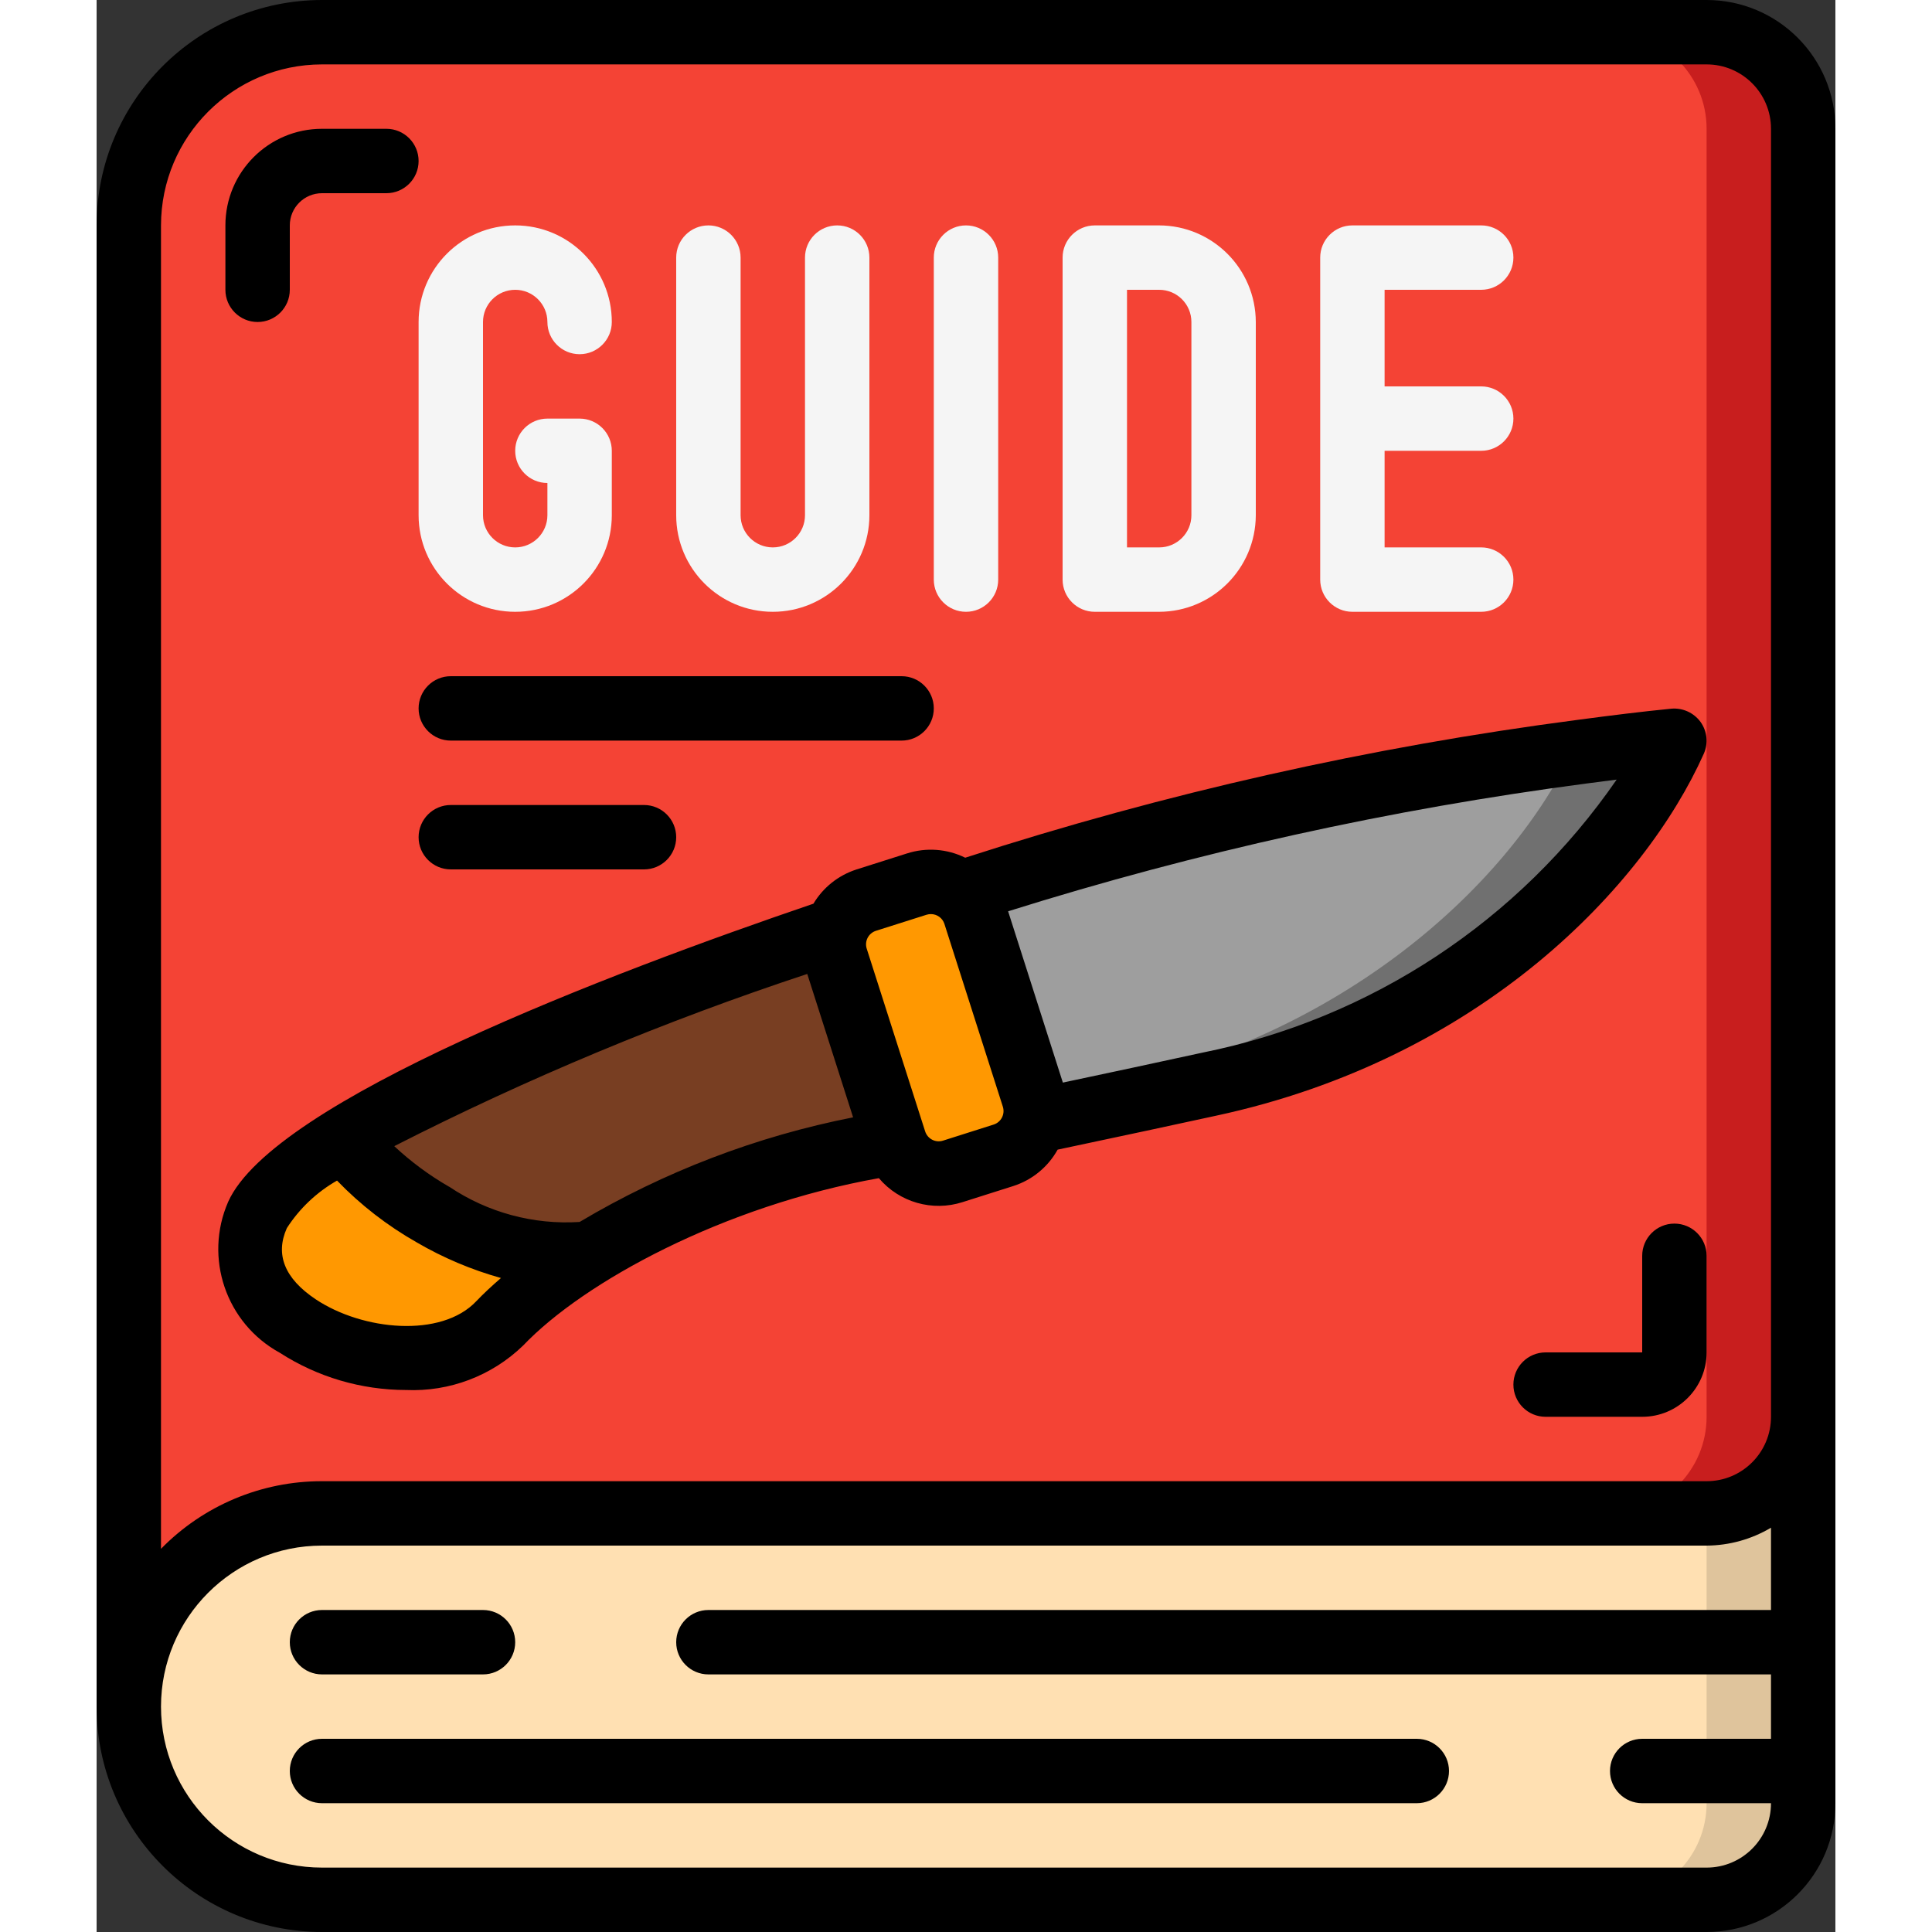 <svg height="512" viewBox="0 0 54 60" width="512" xmlns="http://www.w3.org/2000/svg"><rect x="0" y="0" width="54" height="60" fill="#333333" stroke="none"/><g id="Page-1" fill="none" fill-rule="evenodd"><g id="051---Survival-Guide" fill-rule="nonzero"><path id="Shape" d="m53 44v12c0 1.657-1.343 3-3 3h-43c-3.314 0-6-2.686-6-6s2.686-6 6-6h43c1.657 0 3-1.343 3-3z" fill="#ffe0b2"/><path id="Shape" d="m50 47v9c0 1.657-1.343 3-3 3h3c1.657 0 3-1.343 3-3v-12c0 1.657-1.343 3-3 3z" fill="#dfc49c"/><path id="Shape" d="m53 4v40c0 1.657-1.343 3-3 3h-43c-3.314 0-6 2.686-6 6v-46c0-3.314 2.686-6 6-6h43c1.657 0 3 1.343 3 3z" fill="#f44335"/><path id="Shape" d="m50 1h-3c1.657 0 3 1.343 3 3v40c0 1.657-1.343 3-3 3h3c1.657 0 3-1.343 3-3v-40c0-1.657-1.343-3-3-3z" fill="#c81e1e"/><path id="Shape" d="m49 23c-1.98 4.43-7.23 9.12-14.45 10.67-2.25.49-4.02.86-5.42 1.16.06-.251.05-.514-.03-.76l-1.82-5.69c-.076-.257-.23-.484-.44-.65 6.283-2.071 12.749-3.541 19.31-4.39.98-.13 1.94-.25 2.85-.34z" fill="#9e9e9e"/><path id="Shape" d="m46.15 23.34c-.111.015-.229.034-.341.049-2.109 4.311-7.25 8.776-14.259 10.281-.889.194-1.683.364-2.428.523.052.209.054.427.008.637 1.4-.3 3.17-.67 5.42-1.16 7.22-1.55 12.47-6.24 14.45-10.67-.91.09-1.87.21-2.85.34z" fill="#707070"/><path id="Shape" d="m29.13 34.83c-.112.495-.477.895-.96 1.05l-1.58.5c-.74.242-1.536-.154-1.79-.89h-.01c0-.01-.01-.03-.01-.04l-1.81-5.68c-.095-.289-.095-.601 0-.89v-.01h.01c.14-.435.483-.775.92-.91l1.57-.51c.475-.145.99-.04 1.37.28.21.166.364.393.44.65l1.82 5.69c.08.246.09.509.03.76z" fill="#ff9801"/><path id="Shape" d="m15.33 38.9c-1.023.616-1.967 1.355-2.81 2.2-2.43 2.56-9.11.18-7.52-3.37.665-1.014 1.586-1.835 2.67-2.38.758.969 1.703 1.775 2.78 2.37 1.434.962 3.165 1.381 4.88 1.18z" fill="#ff9801"/><path id="Shape" d="m24.79 35.49c-3.336.504-6.54 1.66-9.43 3.4h-.01c-.005.006-.012.009-.02.01-1.715.201-3.446-.218-4.88-1.18-1.077-.595-2.022-1.401-2.78-2.37.53-.32 1.11-.65 1.73-.97h.01c4.393-2.132 8.923-3.969 13.56-5.5-.095.289-.095.601 0 .89l1.81 5.68c0 .01.01.03.01.04z" fill="#783e22"/><path id="Shape" d="m23 7c-.552 0-1 .448-1 1v8c0 .552-.448 1-1 1s-1-.448-1-1v-8c0-.552-.448-1-1-1s-1 .448-1 1v8c0 1.657 1.343 3 3 3s3-1.343 3-3v-8c0-.552-.448-1-1-1z" fill="#f5f5f5"/><path id="Shape" d="m33 7h-2c-.552 0-1 .448-1 1v10c0 .552.448 1 1 1h2c1.655-.005 2.995-1.345 3-3v-6c-.005-1.655-1.345-2.995-3-3zm1 9c0 .552-.448 1-1 1h-1v-8h1c.552 0 1 .448 1 1z" fill="#f5f5f5"/><path id="Shape" d="m27 7c-.552 0-1 .448-1 1v10c0 .552.448 1 1 1s1-.448 1-1v-10c0-.552-.448-1-1-1z" fill="#f5f5f5"/><path id="Shape" d="m43 14c.552 0 1-.448 1-1s-.448-1-1-1h-3v-3h3c.552 0 1-.448 1-1s-.448-1-1-1h-4c-.552 0-1 .448-1 1v10c0 .552.448 1 1 1h4c.552 0 1-.448 1-1s-.448-1-1-1h-3v-3z" fill="#f5f5f5"/><path id="Shape" d="m13 9c.552 0 1 .448 1 1 0 .552.448 1 1 1s1-.448 1-1c0-1.657-1.343-3-3-3s-3 1.343-3 3v6c0 1.657 1.343 3 3 3s3-1.343 3-3v-2c0-.552-.448-1-1-1h-1c-.552 0-1 .448-1 1s.448 1 1 1v1c0 .552-.448 1-1 1s-1-.448-1-1v-6c0-.552.448-1 1-1z" fill="#f5f5f5"/><g fill="#000"><path id="Shape" d="m50 0h-43c-3.864.004-6.996 3.136-7 7v46c.004 3.864 3.136 6.996 7 7h43c2.209 0 4-1.791 4-4v-52c0-2.209-1.791-4-4-4zm-48 7c.003-2.76 2.24-4.997 5-5h43c1.105 0 2 .895 2 2v40c0 1.105-.895 2-2 2h-43c-1.882-.003-3.685.755-5 2.1zm48 51h-43c-2.761 0-5-2.239-5-5s2.239-5 5-5h43c.704-.004 1.395-.196 2-.556v2.556h-33c-.552 0-1 .448-1 1s.448 1 1 1h33v2h-4c-.552 0-1 .448-1 1s.448 1 1 1h4c0 1.105-.895 2-2 2z"/><path id="Shape" d="m7 52h5c.552 0 1-.448 1-1s-.448-1-1-1h-5c-.552 0-1 .448-1 1s.448 1 1 1z"/><path id="Shape" d="m41 54h-34c-.552 0-1 .448-1 1s.448 1 1 1h34c.552 0 1-.448 1-1s-.448-1-1-1z"/><path id="Shape" d="m13.244 41.789c1.886-1.98 6.229-4.342 11.05-5.2.636.751 1.663 1.045 2.6.744l1.576-.5c.586-.188 1.078-.592 1.376-1.13l.912-.194c1.13-.239 2.452-.521 4-.858 8.27-1.775 13.331-7.164 15.153-11.239.146-.325.108-.703-.1-.993-.211-.287-.556-.442-.91-.41-.921.091-1.892.212-2.884.344-6.465.843-12.838 2.277-19.041 4.284-.563-.277-1.211-.325-1.808-.133l-1.575.5c-.558.181-1.031.558-1.331 1.061-6.362 2.166-16.767 6.122-18.175 9.256-.762 1.741-.067 3.776 1.6 4.689 1.17.755 2.533 1.157 3.926 1.158 1.348.058 2.661-.44 3.631-1.379zm-2.3-4.936c-.613-.353-1.183-.775-1.7-1.258 4.133-2.106 8.421-3.894 12.826-5.348l1.424 4.453c-2.996.589-5.869 1.688-8.494 3.249-1.435.092-2.859-.294-4.052-1.096zm35.337-12.522.926-.12c-3.027 4.39-7.642 7.432-12.87 8.481-1.545.337-2.864.618-3.992.857l-.337.072-1.7-5.32c5.865-1.841 11.878-3.17 17.973-3.97zm-22.081 4.577 1.576-.5c.043-.013.089-.02.134-.02.189-0.0.358.12.418.3l1.817 5.683c.073.231-.054.478-.285.553l-1.575.5c-.232.073-.478-.055-.553-.286l-1.817-5.682c-.07-.23.057-.473.285-.548zm-17.4 11.44c-.96-.643-1.26-1.386-.892-2.207.393-.611.928-1.117 1.559-1.477.729.756 1.563 1.402 2.476 1.92.821.479 1.7.85 2.615 1.106-.283.245-.544.486-.767.721-1.086 1.149-3.531.913-4.991-.063z"/><path id="Shape" d="m5 10c.552 0 1-.448 1-1v-2c0-.552.448-1 1-1h2c.552 0 1-.448 1-1s-.448-1-1-1h-2c-1.657 0-3 1.343-3 3v2c0 .552.448 1 1 1z"/><path id="Shape" d="m49 38c-.552 0-1 .448-1 1v3h-3c-.552 0-1 .448-1 1s.448 1 1 1h3c1.105 0 2-.895 2-2v-3c0-.552-.448-1-1-1z"/><path id="Shape" d="m11 23h14c.552 0 1-.448 1-1s-.448-1-1-1h-14c-.552 0-1 .448-1 1s.448 1 1 1z"/><path id="Shape" d="m11 25c-.552 0-1 .448-1 1s.448 1 1 1h6c.552 0 1-.448 1-1s-.448-1-1-1z"/></g></g></g></svg>